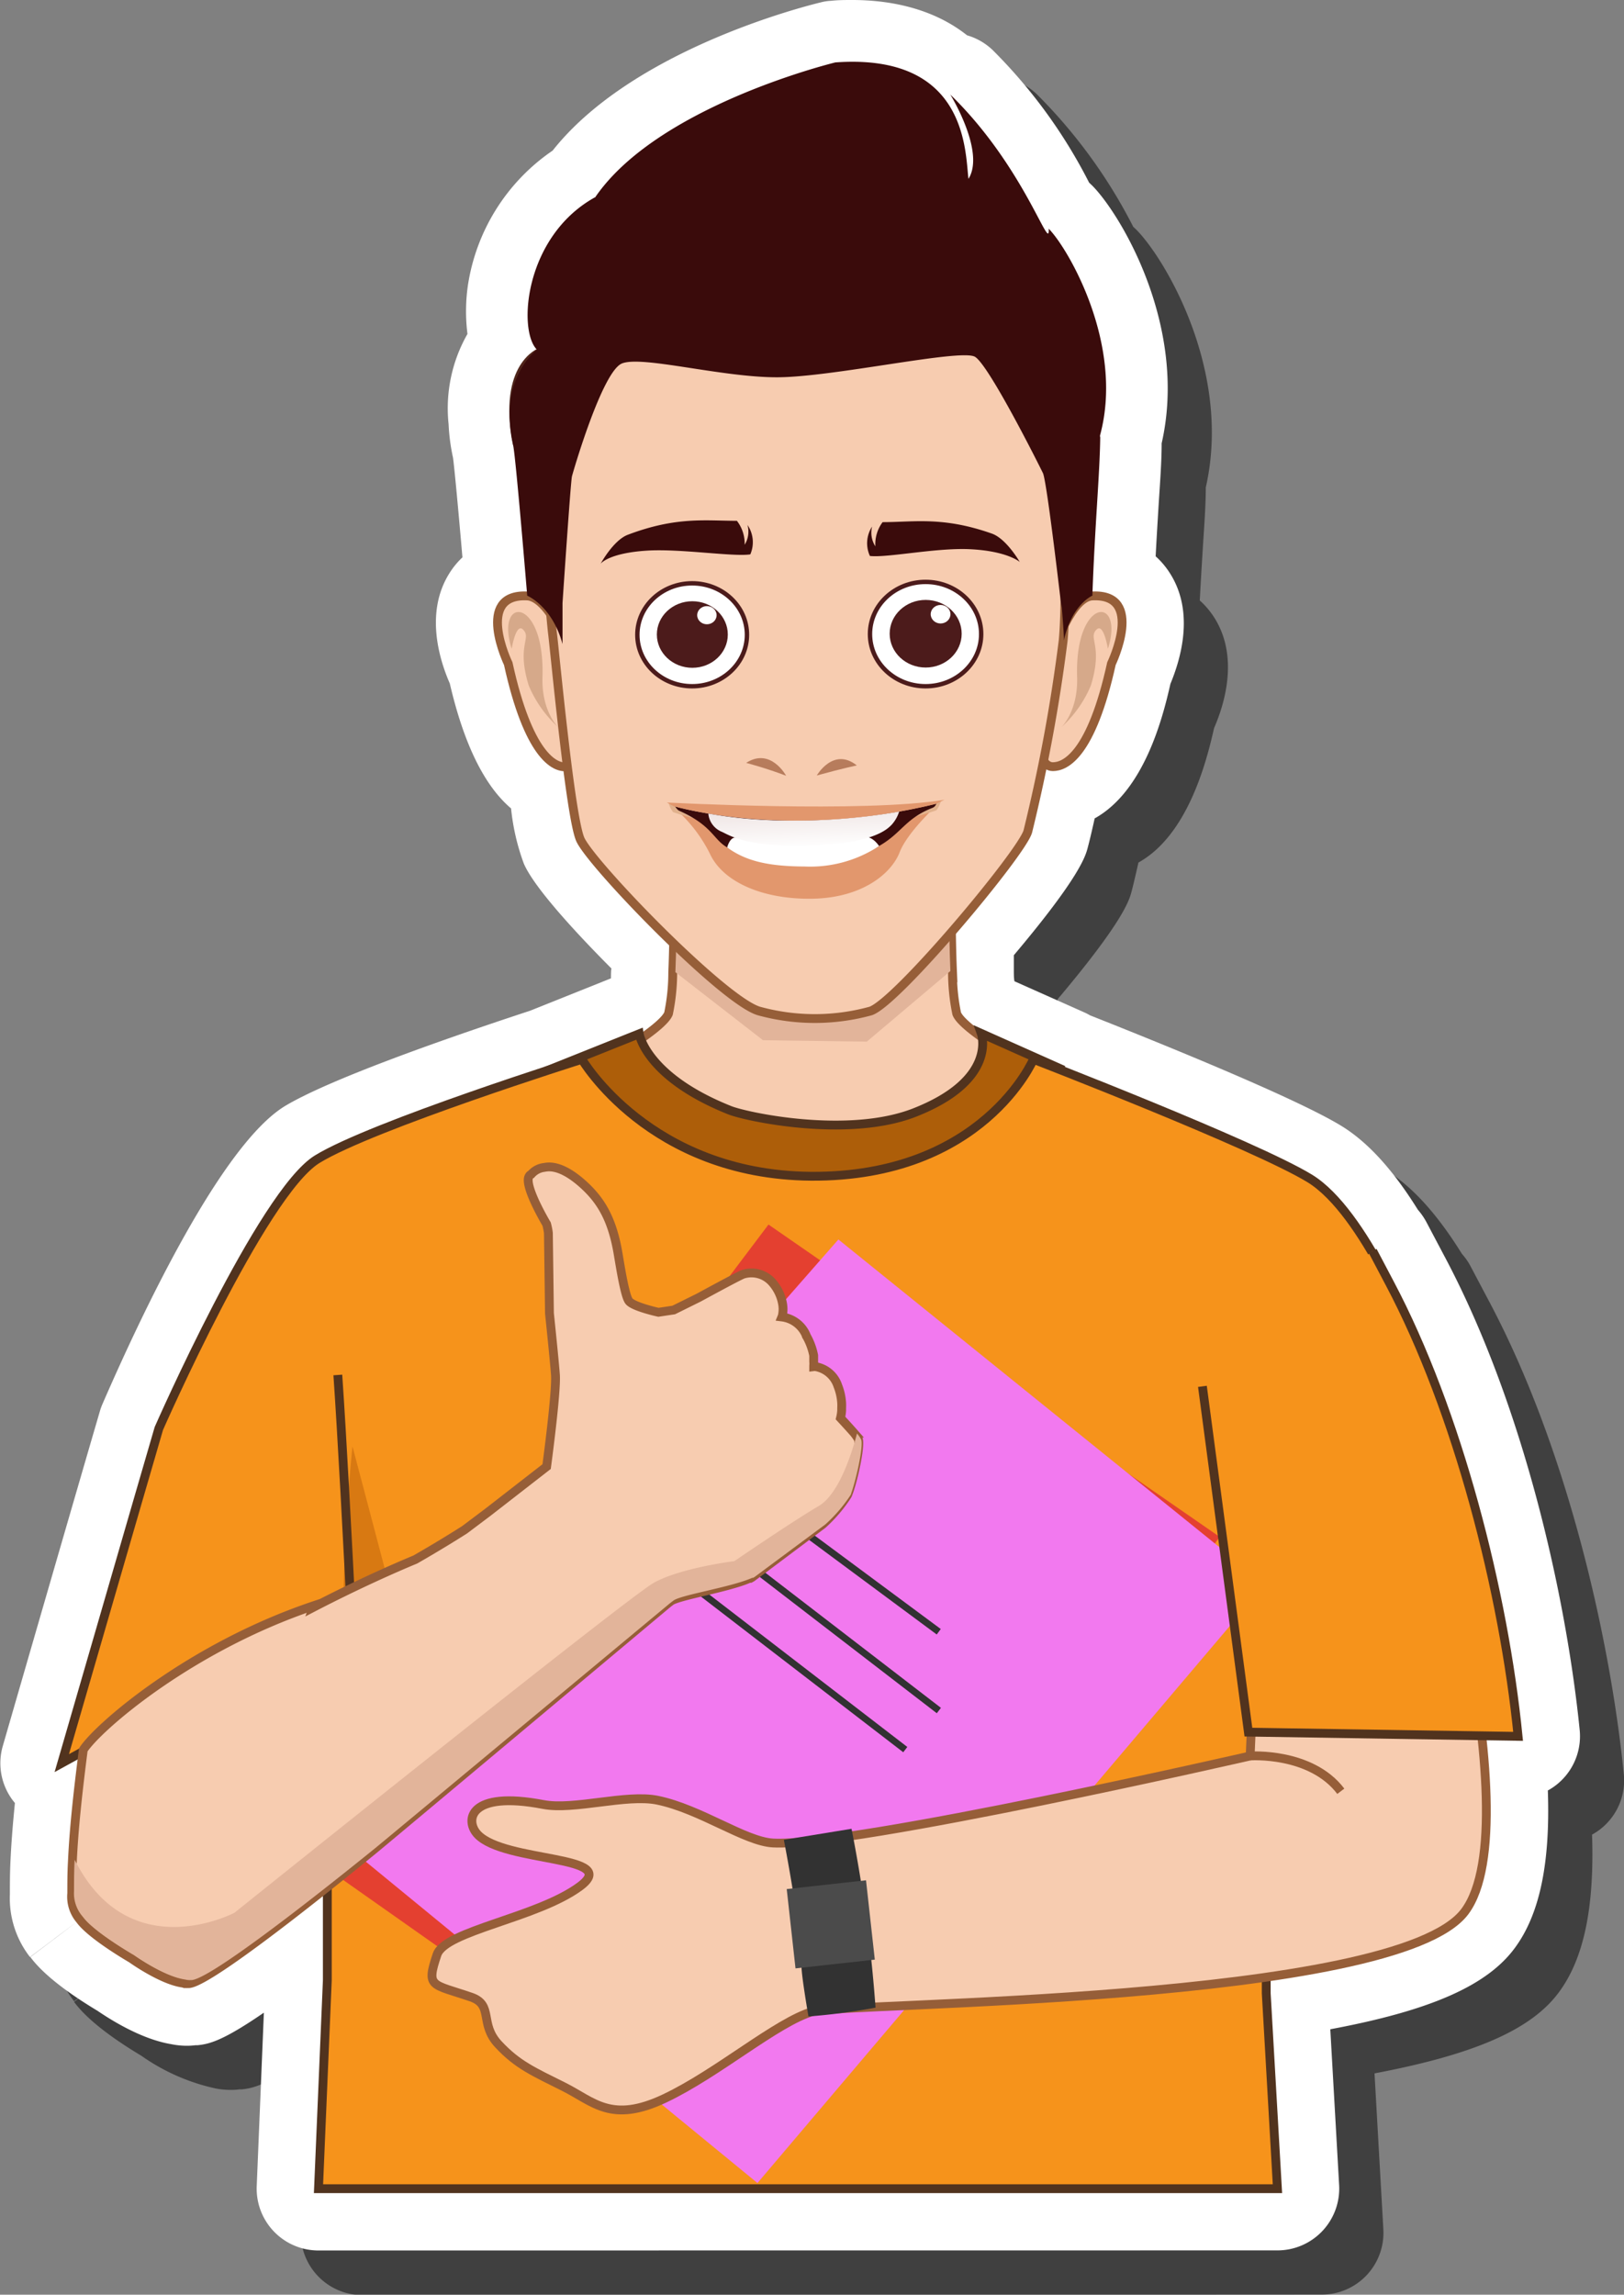 <svg id="Layer_1" data-name="Layer 1" xmlns="http://www.w3.org/2000/svg" xmlns:xlink="http://www.w3.org/1999/xlink" width="184.02" height="259.95" viewBox="0 0 184.02 259.95">
  <rect x="0" y="0" width="184.02" height="259.95" fill="#808080" stroke="none"/>
  <defs>
    <style>
      .cls-1 {
        opacity: 0.5;
      }

      .cls-17, .cls-2 {
        fill: #fff;
      }

      .cls-3 {
        fill: #f7ccb0;
        stroke: #965e38;
      }

      .cls-17, .cls-20, .cls-3, .cls-6, .cls-8 {
        stroke-miterlimit: 10;
      }

      .cls-4 {
        fill: #e2b49a;
      }

      .cls-5 {
        fill: url(#Áåçûìÿííûé_ãðàäèåíò_20);
      }

      .cls-6 {
        fill: #ad5e09;
      }

      .cls-20, .cls-6, .cls-8 {
        stroke: #51331e;
      }

      .cls-7 {
        fill: url(#Áåçûìÿííûé_ãðàäèåíò_29);
      }

      .cls-19, .cls-8 {
        fill: #f6931b;
      }

      .cls-9 {
        fill: #d6a98a;
      }

      .cls-10 {
        fill: #e2976d;
      }

      .cls-11 {
        fill: #3a0b0b;
      }

      .cls-12 {
        fill: #b77c5c;
      }

      .cls-13 {
        fill: #e1b18c;
      }

      .cls-14 {
        fill: url(#linear-gradient);
      }

      .cls-15 {
        fill: url(#Áåçûìÿííûé_ãðàäèåíò_3);
      }

      .cls-16 {
        fill: #d87912;
      }

      .cls-17 {
        stroke: #4c1b1b;
        stroke-width: 0.5px;
      }

      .cls-18 {
        fill: #4c1b1b;
      }

      .cls-20 {
        fill: none;
      }

      .cls-21 {
        fill: #e44030;
      }

      .cls-22 {
        fill: #f279ef;
      }

      .cls-23 {
        fill: #323232;
      }

      .cls-24 {
        fill: #4b4b4b;
      }
    </style>
    <linearGradient id="Áåçûìÿííûé_ãðàäèåíò_20" data-name="Áåçûìÿííûé ãðàäèåíò 20" x1="87.34" y1="211.82" x2="90.82" y2="132.3" gradientUnits="userSpaceOnUse">
      <stop offset="0" stop-color="#f15b3a"/>
      <stop offset="0.58" stop-color="#f57256"/>
      <stop offset="1" stop-color="#f8856d"/>
    </linearGradient>
    <linearGradient id="Áåçûìÿííûé_ãðàäèåíò_29" data-name="Áåçûìÿííûé ãðàäèåíò 29" x1="79.89" y1="168.4" x2="97.77" y2="292.57" gradientUnits="userSpaceOnUse">
      <stop offset="0" stop-color="#f15b3a"/>
      <stop offset="0.74" stop-color="#d55136"/>
      <stop offset="1" stop-color="#ca4d34"/>
    </linearGradient>
    <linearGradient id="linear-gradient" x1="90.92" y1="88.44" x2="91.25" y2="96.18" gradientUnits="userSpaceOnUse">
      <stop offset="0" stop-color="#e8d9d7"/>
      <stop offset="0.4" stop-color="#efe5e4"/>
      <stop offset="1" stop-color="#fff"/>
    </linearGradient>
    <linearGradient id="Áåçûìÿííûé_ãðàäèåíò_3" data-name="Áåçûìÿííûé ãðàäèåíò 3" x1="64.39" y1="28.17" x2="58.12" y2="59.76" gradientUnits="userSpaceOnUse">
      <stop offset="0" stop-color="#673024"/>
      <stop offset="0.34" stop-color="#53271c"/>
      <stop offset="0.68" stop-color="#462118"/>
      <stop offset="1" stop-color="#421f16"/>
    </linearGradient>
  </defs>
  <g>
    <path class="cls-1" d="M41.09,260a7,7,0,0,1-7-7.3L34.9,233c-4.67,3.21-6.18,3.55-7.51,3.69l-.25,0a7.41,7.41,0,0,1-1,.06,8.88,8.88,0,0,1-1.73-.17A23.12,23.12,0,0,1,16,232.87c-3.69-2.21-6.25-4.26-7.61-6.09L14,222.5l-5.61,4.2a10.86,10.86,0,0,1-2.28-7.1c0-1.19,0-2.45.07-3.85.09-1.91.25-4,.5-6.5a7,7,0,0,1-1.37-6.46c8.44-29.19,11-37.93,11-37.93a6.34,6.34,0,0,1,.3-.83c4.67-10.74,13.57-29.4,20.68-33.74,5-3,17.78-7.51,27.76-10.78l9.18-3.68c0-.28,0-1,0-1.11-3.26-3.26-8.65-8.94-9.93-11.88a26.15,26.15,0,0,1-1.45-6.26c-3-2.57-5.35-7.3-6.94-14.15-1.19-2.74-2.82-8.05-.06-12.47a9,9,0,0,1,1.49-1.81c-.46-5.33-.91-10.19-1.07-11.31a22.36,22.36,0,0,1-.5-3.8,17,17,0,0,1,2.14-10.21A20.44,20.44,0,0,1,58,37.46a22.64,22.64,0,0,1,9.62-15.4C76.58,10.73,95.78,5.81,98,5.27a7.56,7.56,0,0,1,1.16-.18C100,5,100.8,5,101.58,5c3.72,0,8.87.72,13,4a7,7,0,0,1,2.92,1.69,59,59,0,0,1,10.91,15l.35.33c3.22,3.24,10.88,16,7.87,29.2,0,2.2-.2,4.64-.37,7.43-.1,1.66-.21,3.44-.31,5.37a9.48,9.48,0,0,1,1.68,2c2.75,4.41,1.14,9.71-.06,12.46-.87,3.88-3,12.14-8.57,15.23-.33,1.46-.6,2.61-.78,3.29-.25.94-.87,3.3-8.39,12.21,0,.54,0,1.08.06,1.59s0,1,.06,1.36l7.9,3.52a6.82,6.82,0,0,1,.66.34c8.88,3.51,23.43,9.44,28.47,12.51,3,1.83,5.84,4.95,8.68,9.52a6.8,6.8,0,0,1,1,1.45l1.93,3.65C177.72,164.2,182.52,186.16,184,201a7,7,0,0,1-3.6,6.83c.28,8.32-.95,14.09-3.78,17.89-3.13,4.21-9.51,7-20.87,9.16l1,17.65a7,7,0,0,1-7,7.41Z"/>
    <path class="cls-2" d="M36.09,254.94a7,7,0,0,1-7-7.29L29.9,228c-4.67,3.21-6.18,3.55-7.52,3.69l-.24,0a7.41,7.41,0,0,1-1,.06,8.77,8.77,0,0,1-1.73-.18c-3.57-.59-7.21-3-8.36-3.78-3.69-2.22-6.25-4.26-7.61-6.09L9,217.49l-5.6,4.21a10.82,10.82,0,0,1-2.28-7.11c0-1.18,0-2.44.07-3.84.09-1.92.25-4,.5-6.5a7,7,0,0,1-1.37-6.47c8.44-29.19,11-37.92,11-37.92a6.34,6.34,0,0,1,.3-.83c4.67-10.74,13.56-29.41,20.68-33.74,5-3,17.78-7.51,27.76-10.79l9.17-3.67c0-.28,0-1,.06-1.11-3.26-3.27-8.66-8.94-9.93-11.88a25.28,25.28,0,0,1-1.45-6.26q-4.55-3.87-6.94-14.15c-1.2-2.74-2.82-8.05-.06-12.47a9,9,0,0,1,1.49-1.82c-.46-5.32-.91-10.18-1.07-11.3a22.49,22.49,0,0,1-.5-3.8,17,17,0,0,1,2.14-10.21A20.44,20.44,0,0,1,53,32.46a22.58,22.58,0,0,1,9.62-15.4C71.58,5.73,90.78.81,93,.27A5.62,5.62,0,0,1,94.17.09C95,0,95.8,0,96.58,0c3.72,0,8.87.72,13,4a7,7,0,0,1,2.92,1.69,58.79,58.79,0,0,1,10.91,15l.35.33c3.22,3.24,10.88,16,7.87,29.2,0,2.2-.2,4.64-.37,7.43-.1,1.66-.21,3.44-.31,5.37a9.15,9.15,0,0,1,1.67,2c2.76,4.41,1.14,9.71,0,12.46-.87,3.88-3,12.14-8.58,15.23-.32,1.46-.6,2.61-.78,3.29-.24.93-.86,3.3-8.38,12.21,0,.54,0,1.07,0,1.59s0,1,.07,1.36l7.9,3.52a5.89,5.89,0,0,1,.66.34c8.88,3.51,23.43,9.44,28.46,12.51,3,1.83,5.85,4.95,8.69,9.51a7.53,7.53,0,0,1,1,1.46l1.93,3.65C172.71,159.2,177.51,181.16,179,196a7,7,0,0,1-1.82,5.43,6.89,6.89,0,0,1-1.79,1.4c.29,8.32-.95,14.09-3.77,17.88-3.13,4.22-9.51,7.05-20.88,9.17l1,17.65a7,7,0,0,1-7,7.4Z"/>
    <g>
      <path class="cls-3" d="M116.91,121s-6.79,10.25-23.54,10.25l-4.5,0a0,0,0,0,0,0,0C73.53,130.48,67.24,121,67.24,121s7.74-4.28,8.51-6.18a22.92,22.92,0,0,0,.48-4.66c.21-5,.15-12.14.15-12.14h31.4s-.06,7,.15,12a22.81,22.81,0,0,0,.48,4.81C109.17,116.74,116.91,121,116.91,121Z"/>
      <path class="cls-4" d="M107.69,110l-9.47,8-11.76-.16-9.93-7.71c.21-5,.14-12.14.14-12.14h30.87S107.48,105,107.69,110Z"/>
      <path class="cls-5" d="M47.77,154.06c4.58-7.38,79-3.78,83.75,1.51,2.65,2.93-3.37,49.07-5.11,51.74s-71.41.88-73.31-1.8S44.72,159,47.77,154.06Z"/>
      <path class="cls-6" d="M111.19,117.07s1.93,5.28-7.65,9c-7.54,2.89-18.94.46-20.85-.3-9.53-3.8-10.26-8.66-10.26-8.66l-10,4s5.72,7.67,14.55,10.66c11.55,3.9,27.22,1.15,30.39,0A24.9,24.9,0,0,0,120,121Z"/>
      <path class="cls-7" d="M45.28,247.94H80.87c5.29-.71,9.26-1.28,9.26-1.28l21.44-6.84s20,.43,29.31-.73l-.68-13.54-51.54,7.51-50.2-3.25L39,246S41.74,246.91,45.28,247.94Z"/>
      <path class="cls-8" d="M37.09,208.73v.5l0,15.11-1,23.6H144.75l-1.27-22.14,0-20-.08-39.53,16.8-14.67s-5.52-14.28-11.8-18.11S117.1,120,117.1,120s-5.7,13.37-25.21,13.25C73.57,133.09,65.94,120,65.94,120s-23.77,7.49-30,11.32S18,161.82,18,161.82s-2.55,8.73-11,37.91l11.8-6.47Z"/>
      <g>
        <g>
          <path class="cls-3" d="M123.78,67.51c6-.29,2.16,7.67,2.16,7.67-2.28,10.34-5.23,11.67-6.63,11.67C115.32,86.87,119.46,67.71,123.78,67.51Z"/>
          <path class="cls-9" d="M120.27,82.38s1.9-1.79,1.78-5.68c-.29-9.16,5.42-9.25,3.49-3.2,0,0-.48-3-1.29-2.18-1,1,.77,1.75-.64,6.33A13.35,13.35,0,0,1,120.27,82.38Z"/>
        </g>
        <g>
          <path class="cls-3" d="M59.74,67.51c-6-.29-2.15,7.67-2.15,7.67,2.27,10.34,5.24,11.87,6.62,11.67C69.42,86.11,64.06,67.71,59.74,67.51Z"/>
          <path class="cls-9" d="M63.25,82.38s-1.9-1.79-1.78-5.68c.29-9.16-5.41-9.25-3.49-3.2,0,0,.48-3,1.29-2.18,1,1-.77,1.75.64,6.33A13.35,13.35,0,0,0,63.25,82.38Z"/>
        </g>
        <path class="cls-3" d="M60.42,45.75s1.87,23.41,2.18,25.94,2,20.67,3.14,23.37S81.91,113.33,86,114.53a23.86,23.86,0,0,0,12.65,0c3-1,17.21-18,17.82-20.36a189.73,189.73,0,0,0,4-21.6c.61-6.74-.13-24.75-.74-26.48s-2.1-20.15-32.82-18.83C64.77,28.2,60.42,45.75,60.42,45.75Z"/>
        <path class="cls-10" d="M76.23,91.38a16.61,16.61,0,0,1,4.21,5.33c1.45,3.16,5.9,5.18,11.56,5.1s9-2.83,9.94-5.26,4.66-5.75,4.66-5.75S90.14,96.07,76.23,91.38Z"/>
        <path class="cls-11" d="M98.82,59.65a2.85,2.85,0,0,0,.37,2.24,4.16,4.16,0,0,1,.82-2.74c3.6,0,6.84-.66,12.39,1.3,1.65.59,3.15,3.21,3.15,3.21s-1.42-1.26-5.75-1.45c-3.79-.16-9.31,1-11.23.77A3.46,3.46,0,0,1,98.82,59.65Z"/>
        <path class="cls-11" d="M84.7,59.47a2.82,2.82,0,0,1-.32,2.24A4.22,4.22,0,0,0,83.5,59c-3.6,0-6.86-.5-12.36,1.58-1.64.62-3.08,3.28-3.08,3.28s.88-1.2,5.21-1.48c3.78-.25,9.83.72,11.75.42A3.46,3.46,0,0,0,84.7,59.47Z"/>
        <g>
          <path class="cls-12" d="M92.55,87.85c3-.83,4.54-1.14,4.54-1.14C94.43,84.59,92.55,87.85,92.55,87.85Z"/>
          <path class="cls-12" d="M84.55,86.42s2.19.57,4.53,1.46C89.08,87.88,87.32,84.63,84.55,86.42Z"/>
        </g>
        <g>
          <path class="cls-13" d="M104.7,91.38l1.9-.58a3,3,0,0,1-.5,1,28.51,28.51,0,0,1-3.26.9Z"/>
          <path class="cls-13" d="M77.67,91.57,75.77,91a3,3,0,0,0,.5,1,29.33,29.33,0,0,0,3.26.91Z"/>
          <path class="cls-11" d="M76.48,91.36c.16.17.28.4.49.49,3.8,1.69,3.85,3.3,5.49,4.18a18.24,18.24,0,0,0,17.07-.15c2.61-1.44,3-3.12,6.07-4.34a.78.78,0,0,0,.5-.49C89.4,95.14,76.48,91.36,76.48,91.36Z"/>
          <path class="cls-2" d="M83.4,94.9c-.7-.13-1,1.1-1,1.1,2.12,1.55,4.68,2.14,8.76,2.16a14.21,14.21,0,0,0,8.45-2.32s-.76-1.18-1.66-1a37.42,37.42,0,0,1-7.06.88A42.32,42.32,0,0,1,83.4,94.9Z"/>
          <path class="cls-14" d="M80.26,92.16a2.47,2.47,0,0,0,1.51,2.06c.84.36,2.73,1.8,10.08,1.57s8.79-2,9.13-2.3a4,4,0,0,0,.91-1.56S90.82,94.1,80.26,92.16Z"/>
          <path class="cls-10" d="M75.57,90.91s1.07.62.91.45c0,0,12.92,3.78,29.62-.31l.91-.45C97.94,92.11,75.57,90.91,75.57,90.91Z"/>
        </g>
        <path class="cls-15" d="M61.07,39.43s-4.8,1.69-2.92,11c0,0,1.64-9.79,7.26-10.8Z"/>
        <path class="cls-11" d="M118.83,25.91c.18,3-2.71-7-11.15-15.2,0,0,4,6.47,2.06,9.55C109.36,17.2,109.62,6,94.66,7.07c0,0-32.61,7.88-29.46,25.1a32.62,32.62,0,0,0,2.22-9.82c-8,4.43-8.77,15.08-6.58,17.26-.91.74-4.25,4-2.69,10.87.29,1.24,1.59,17,1.59,17s2.84,1.17,4,5.48c0-1.1,0-2.73,0-4.64,0,0,.92-13.77,1.07-14.36s3.42-11.84,5.65-12.78,11.28,1.57,17.6,1.56,20.82-3.27,22.42-2.32,7.38,12.51,7.7,13.18c.46,1,2.1,15.25,2.1,15.25v-.42c.14,1.64.24,3,.27,3.83,0,.1,0,.2,0,.28.92-4.11,3.23-5.06,3.23-5.06.28-8,.83-13.61.89-17.94h0a.49.49,0,0,1,0-.3C127.4,39,121,28.08,118.83,25.91Z"/>
      </g>
      <path class="cls-16" d="M42.94,210.13l4.72-8.39s0-7.71-.17-8.89-7.55-29-7.55-29c-2.46,24.7.44,35-1.83,42.37-1.87,6.12-11.53,8.18-11.53,8.18a50.24,50.24,0,0,1,5.37-.24c4.71-2,2.64-.79,7.35-2.7Z"/>
      <g>
        <ellipse class="cls-17" cx="104.88" cy="71.83" rx="6.3" ry="5.91"/>
        <g>
          <ellipse class="cls-18" cx="104.89" cy="71.79" rx="4.08" ry="3.83"/>
          <ellipse class="cls-2" cx="106.58" cy="69.58" rx="1.12" ry="1.05"/>
        </g>
      </g>
      <g>
        <ellipse class="cls-17" cx="78.43" cy="71.91" rx="6.21" ry="5.83"/>
        <g>
          <ellipse class="cls-18" cx="78.45" cy="71.88" rx="4.02" ry="3.77"/>
          <ellipse class="cls-2" cx="80.1" cy="69.69" rx="1.1" ry="1.03"/>
        </g>
      </g>
      <polygon class="cls-19" points="155.88 147.85 157.48 151.04 158.84 156.97 145.16 168.37 143.11 152.41 155.88 147.85"/>
      <path class="cls-20" d="M40.75,202.44s-1.5-32.62-2.47-46.68"/>
      <g>
        <polygon class="cls-21" points="138.2 174.1 87.08 138.72 33.78 209.37 85.8 246 138.2 174.1"/>
        <g>
          <polygon class="cls-22" points="143.37 179.46 95 140.41 36.64 206.95 85.83 247.3 143.37 179.46"/>
          <rect class="cls-23" x="97.81" y="168.58" width="0.77" height="20.38" transform="translate(-103.91 151.24) rotate(-53.46)"/>
          <polygon class="cls-23" points="106.15 194.08 82.67 176.01 83.13 175.4 106.62 193.47 106.15 194.08"/>
          <polygon class="cls-23" points="102.35 198.5 78.86 180.43 79.33 179.83 102.81 197.9 102.35 198.5"/>
        </g>
        <path class="cls-3" d="M141.66,198.92s-45.12,10.35-54.07,9.86c-3.18-.17-8.2-3.84-13.1-4.85-3.54-.72-9.45,1.16-12.93.49-8.41-1.62-8.93,1.81-7.44,3.39,3.07,3.25,16.43,2.31,11.58,5.89s-15.26,5-16.18,7.73c-1.26,3.75-.63,3.27,3.87,4.81,2.57.89.9,3,3.08,5.34s4,3.11,7.4,4.81,5.38,4.19,11.43,1.33,12.68-8.65,16.81-9.86c3.54-1,66.13-.91,73.88-11.32s-5.5-55-5.5-55-5.89,11.63-17.74,11.52Z"/>
        <path class="cls-23" d="M88.82,208.42s2,10.24,2,14.32c0,1.17.79,5.69.79,5.69a70,70,0,0,0,7.6-1,167,167,0,0,0-2.72-20.26Z"/>
        <rect class="cls-24" x="89.6" y="213.48" width="9.04" height="9.04" transform="translate(-23.41 11.68) rotate(-6.32)"/>
      </g>
      <g>
        <path class="cls-3" d="M96.12,169.15a1.45,1.45,0,0,1-.1.24,16.49,16.49,0,0,1-2.82,3.31l-8,6-.18.1h0l-.11,0-.14.06c-2.37,1-7.5,1.83-8.66,2.46-.11.06-.59.45-.59.45s-33.13,27.76-33.47,28c-.6.48-17.84,14.67-20.62,14.94h0l-.15,0a1.58,1.58,0,0,1-.57-.06c-2.37-.32-5.77-2.75-5.78-2.76-2.5-1.48-5-3.22-5.85-4.41a4,4,0,0,1-.95-3c0-1.13,0-2.31.07-3.56.16-3.6.6-7.73,1.24-12.7,1.71-2.61,12.09-11.61,26.14-16.33l-.07.19c4.74-2.46,9-4.36,11.54-5.41,2.31-1.32,4.25-2.52,5.59-3.37l2.66-2,6.64-5.16s1.13-8.37,1-10.37c-.09-1.35-.68-7-.68-7l-.12-9.1a8.13,8.13,0,0,0-.2-1s-2.59-4.33-2-5.39a.5.5,0,0,1,.25-.25,2.32,2.32,0,0,1,1.33-.76h0c.28,0,1.64-.63,4.34,1.7,2.08,1.81,3.47,3.91,4.17,8,.26,1.53.77,4.79,1.23,5.41s3.07,1.22,3.35,1.28l1.73-.26L79.17,147c.59-.32,4.26-2.32,5-2.64a3.13,3.13,0,0,1,3.41,1,5,5,0,0,1,1.1,2.37h0a3.39,3.39,0,0,1,0,1.15h0a1.18,1.18,0,0,1-.08.31,3.44,3.44,0,0,1,2.74,2.05c0,.09.08.17.12.25s.14.26.2.4a7.34,7.34,0,0,1,.54,1.66s0,.05,0,.12,0,.19,0,.27l0,.29h0a2.94,2.94,0,0,1,0,.51v.08a1,1,0,0,1,.24,0A3.24,3.24,0,0,1,94.94,157a6.24,6.24,0,0,1,.43,1.92h0a5.71,5.71,0,0,1,0,.58c0,.09,0,.16,0,.24s0,0,0,.05a4.79,4.79,0,0,1-.13.85s.93,1,1.55,1.71a6.69,6.69,0,0,1,.45.64C97.57,163.61,96.71,167.62,96.12,169.15Z"/>
        <path class="cls-4" d="M96.45,169.17c0,.1-.07.18-.1.24a17,17,0,0,1-2.83,3.28l-8,5.94-.18.11h0l-.11,0a.75.75,0,0,1-.13.06c-2.38,1-7.51,1.81-8.67,2.44-.11.06-.59.44-.59.44S42.7,209.23,42.35,209.5c-.6.47-17.83,14.53-20.62,14.81h0l-.14,0a1.89,1.89,0,0,1-.58-.06c-2.37-.32-5.77-2.73-5.78-2.74-2.5-1.47-5-3.2-5.84-4.37a4,4,0,0,1-1-2.92c0-1.12,0-2.3.07-3.54,6.19,12.3,18.11,6,18.11,6S71.05,181,74.09,179.3s9.12-2.45,9.12-2.45,6.53-4.47,9.57-6.25c2.29-1.35,3.75-6,4.33-8.21a4.58,4.58,0,0,1,.45.64C97.9,163.68,97,167.66,96.45,169.17Z"/>
      </g>
      <path class="cls-8" d="M155.54,141.71l1.93,3.66c7.69,14.52,12.93,35,14.55,51.33h0l-30.56-.48-5.21-39.17"/>
      <path class="cls-3" d="M141.66,198.92s6.87-.48,10.27,4"/>
    </g>
  </g>
</svg>
